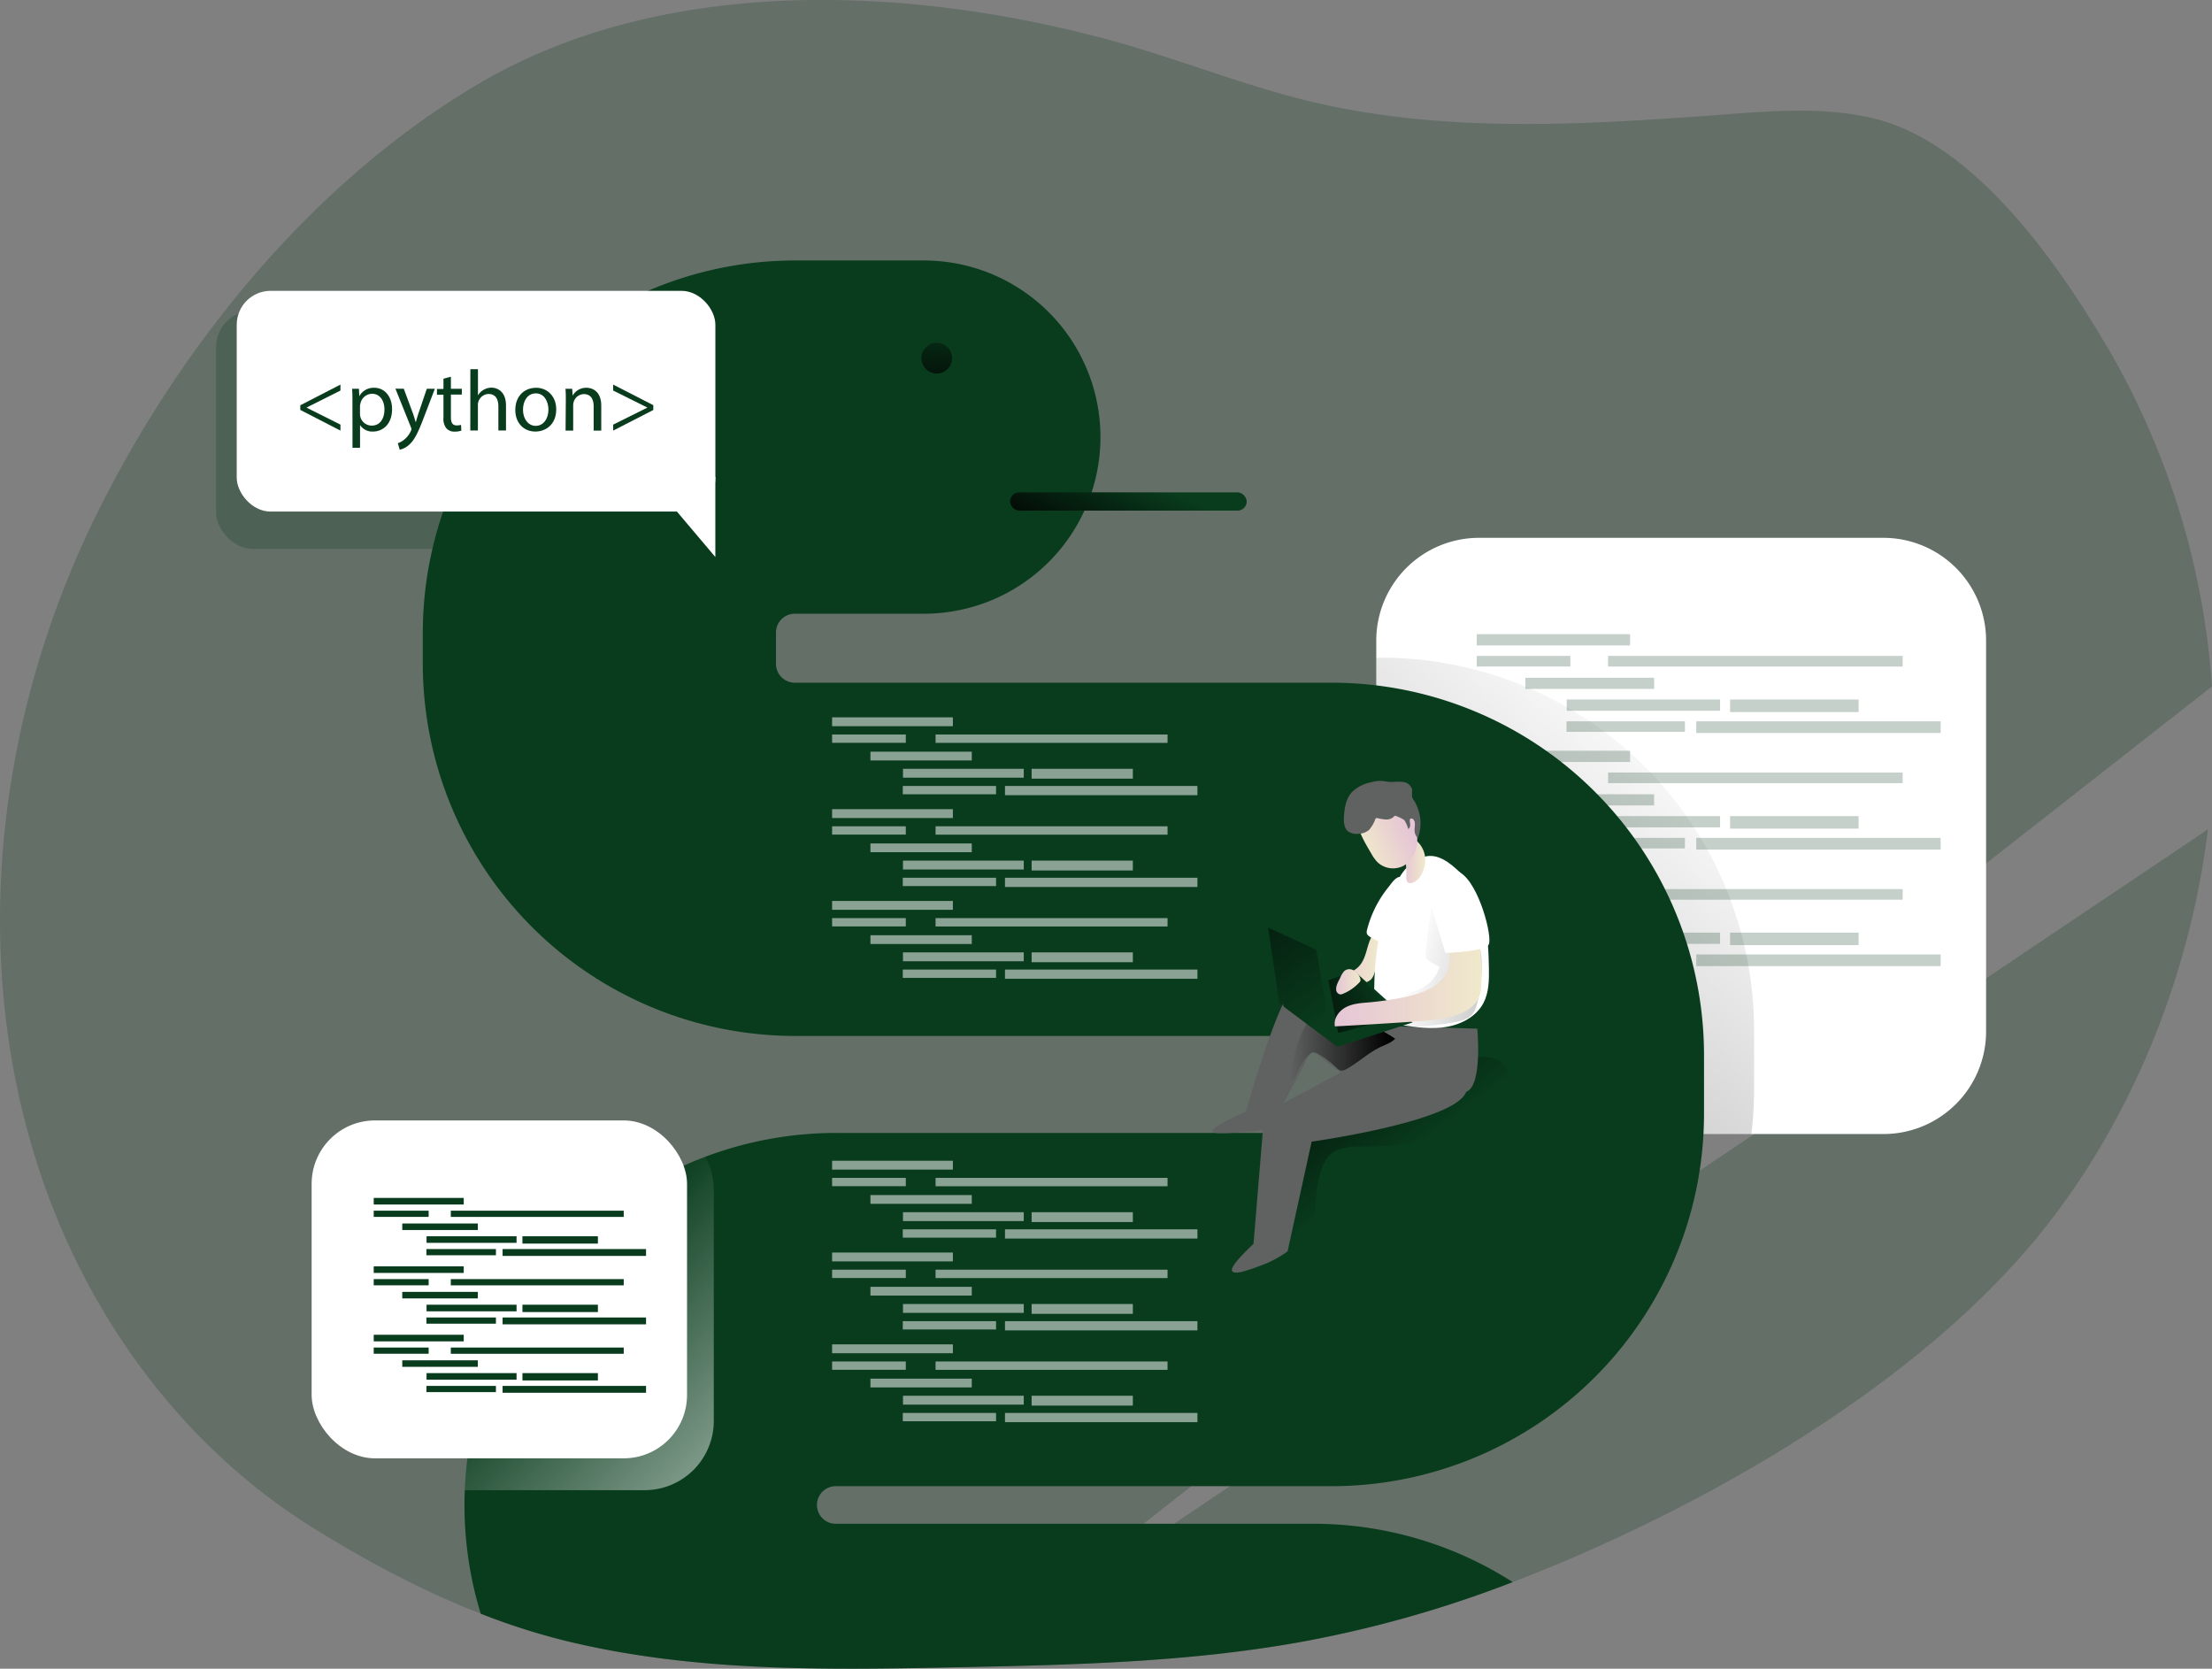 <svg id="Layer_1" data-name="Layer 1" xmlns="http://www.w3.org/2000/svg" xmlns:xlink="http://www.w3.org/1999/xlink" viewBox="0 0 680.91 513.59"><rect x="0" y="0" width="680.91" height="513.59" fill="#808080" stroke="none"/><defs><linearGradient id="linear-gradient" x1="526.91" y1="272.08" x2="138.91" y2="716.09" gradientUnits="userSpaceOnUse"><stop offset="0" stop-color="#010101" stop-opacity="0"/><stop offset="0.95" stop-color="#010101"/></linearGradient><linearGradient id="linear-gradient-2" x1="431.07" y1="404.68" x2="396.23" y2="357.41" xlink:href="#linear-gradient"/><linearGradient id="linear-gradient-3" x1="172.31" y1="443.57" x2="285.74" y2="550.21" gradientUnits="userSpaceOnUse"><stop offset="0" stop-color="#fff" stop-opacity="0"/><stop offset="0.95" stop-color="#fff"/></linearGradient><linearGradient id="linear-gradient-4" x1="350.69" y1="146.82" x2="337.73" y2="176.06" xlink:href="#linear-gradient"/><linearGradient id="linear-gradient-5" x1="289.2" y1="96.21" x2="287.45" y2="125.1" xlink:href="#linear-gradient"/><linearGradient id="linear-gradient-6" x1="411.28" y1="342.2" x2="427.08" y2="342.2" gradientUnits="userSpaceOnUse"><stop offset="0" stop-color="#e5c6d6"/><stop offset="0.42" stop-color="#ead4d0"/><stop offset="1" stop-color="#f0e9cb"/></linearGradient><linearGradient id="linear-gradient-7" x1="399.27" y1="368.15" x2="431.83" y2="368.15" xlink:href="#linear-gradient"/><linearGradient id="linear-gradient-8" x1="434.21" y1="310.79" x2="441.09" y2="310.79" xlink:href="#linear-gradient-6"/><linearGradient id="linear-gradient-9" x1="429.33" y1="350.23" x2="397.25" y2="361.9" xlink:href="#linear-gradient"/><linearGradient id="linear-gradient-10" x1="436.36" y1="341.63" x2="563.5" y2="374.11" xlink:href="#linear-gradient"/><linearGradient id="linear-gradient-11" x1="413.19" y1="346.27" x2="458.39" y2="346.27" xlink:href="#linear-gradient-6"/><linearGradient id="linear-gradient-12" x1="409.14" y1="314.2" x2="363.18" y2="249.12" xlink:href="#linear-gradient"/><linearGradient id="linear-gradient-13" x1="435.4" y1="299.15" x2="420.94" y2="305.52" xlink:href="#linear-gradient-6"/><linearGradient id="linear-gradient-14" x1="413.65" y1="347.92" x2="421.18" y2="347.92" xlink:href="#linear-gradient-6"/></defs><title>Code Python</title><path d="M298,558.86c-40.55.86-81.63,1.56-121.07-8a204.64,204.64,0,0,1-26.6-8.47c-17.57-6.82-34.36-15.78-50.48-25.7-41.73-25.63-71.5-66.87-86.21-113.27C-7.42,337,2.07,263.62,33.14,201.92c26-51.72,66.56-101.07,116.91-130.6C206.77,38.06,281.91,41.3,343.68,58c20.79,5.63,40.84,13.85,61.79,18.9,41.89,10.11,85.7,7.21,128.68,4,15-1.11,30.18-2.22,44.76,1.24,30.28,7.17,55.28,42.39,70.45,67.62A239.82,239.82,0,0,1,683.26,257" transform="translate(-2.35 -45.74)" fill="#093c1d" opacity="0.24" style="isolation:isolate"/><path d="M682,301c-5.65,46.25-24.48,92.08-53.83,127.11C589.29,474.51,523.57,511.31,468,532.67a358.1,358.1,0,0,1-65.85,18.54c-34.33,6.12-69.33,6.94-104.14,7.65" transform="translate(-2.35 -45.74)" fill="#093c1d" opacity="0.24" style="isolation:isolate"/><path d="M613.72,242.91V363.16a31.6,31.6,0,0,1-31.61,31.61H457.68A31.53,31.53,0,0,1,426,363.16V242.91a31.63,31.63,0,0,1,31.64-31.64H582.11A31.63,31.63,0,0,1,613.72,242.91Z" transform="translate(-2.35 -45.74)" fill="#fff"/><g opacity="0.24" style="isolation:isolate"><rect x="454.58" y="195.19" width="47.2" height="3.46" fill="#093c1d"/><rect x="454.58" y="201.88" width="28.81" height="3.25" fill="#093c1d"/><rect x="495.01" y="201.88" width="90.67" height="3.27" fill="#093c1d"/><rect x="469.56" y="208.6" width="39.62" height="3.43" fill="#093c1d"/><rect x="482.28" y="215.3" width="47.2" height="3.46" fill="#093c1d"/><rect x="532.56" y="215.3" width="39.57" height="3.85" fill="#093c1d"/><rect x="482.21" y="222" width="36.45" height="3.25" fill="#093c1d"/><rect x="522.16" y="222" width="75.22" height="3.6" fill="#093c1d"/><rect x="454.58" y="231.06" width="47.2" height="3.46" fill="#093c1d"/><rect x="454.58" y="237.76" width="28.81" height="3.25" fill="#093c1d"/><rect x="495.01" y="237.76" width="90.67" height="3.27" fill="#093c1d"/><rect x="469.56" y="244.46" width="39.62" height="3.43" fill="#093c1d"/><rect x="482.28" y="251.18" width="47.2" height="3.46" fill="#093c1d"/><rect x="532.56" y="251.18" width="39.57" height="3.85" fill="#093c1d"/><rect x="482.21" y="257.88" width="36.45" height="3.25" fill="#093c1d"/><rect x="522.16" y="257.88" width="75.22" height="3.6" fill="#093c1d"/><rect x="454.58" y="266.94" width="47.2" height="3.46" fill="#093c1d"/><rect x="454.58" y="273.64" width="28.81" height="3.25" fill="#093c1d"/><rect x="495.01" y="273.64" width="90.67" height="3.27" fill="#093c1d"/><rect x="469.56" y="280.34" width="39.62" height="3.43" fill="#093c1d"/><rect x="482.28" y="287.04" width="47.2" height="3.46" fill="#093c1d"/><rect x="532.56" y="287.04" width="39.57" height="3.85" fill="#093c1d"/><rect x="482.21" y="293.75" width="36.45" height="3.25" fill="#093c1d"/><rect x="522.16" y="293.75" width="75.22" height="3.6" fill="#093c1d"/></g><path d="M542.3,362.68V381a112.54,112.54,0,0,1-.85,13.81H457.68a31.7,31.7,0,0,1-24.55-11.61,5.38,5.38,0,0,0,.45-2.2V362.68a5.81,5.81,0,0,0-5.78-5.78H426V248.17h1.76A114.65,114.65,0,0,1,542.3,362.68Z" transform="translate(-2.35 -45.74)" fill="url(#linear-gradient)"/><path d="M298,558.86c-40.55.86-81.63,1.56-121.07-8a204.64,204.64,0,0,1-26.6-8.47,113.84,113.84,0,0,1-5-33.46c0-1.53,0-3,.11-4.56A114.43,114.43,0,0,1,259.86,394.43H412.39a5.81,5.81,0,0,0,5.78-5.78V370.36a5.81,5.81,0,0,0-5.78-5.78H247a114.62,114.62,0,0,1-114.5-114.51v-9.66A114.64,114.64,0,0,1,247,125.91h39.74a54.36,54.36,0,1,1,0,108.72H247a5.78,5.78,0,0,0-5.78,5.78v9.66a5.79,5.79,0,0,0,5.78,5.79H412.39a114.64,114.64,0,0,1,114.5,114.5v18.29a114.64,114.64,0,0,1-114.5,114.5H259.86a5.79,5.79,0,1,0,0,11.57h146.6A113.75,113.75,0,0,1,468,532.67a358.1,358.1,0,0,1-65.85,18.54c-34.33,6.12-69.33,6.94-104.14,7.65" transform="translate(-2.35 -45.74)" fill="#093c1d"/><path d="M466.51,375.47c1.59,4.15-1.56,8.58-5,11.43-10.56,8.84-25,11.79-38.73,11.73-3.91,0-8.3-.08-11.11,2.64a10.72,10.72,0,0,0-2.47,4.18c-2.81,7.81-1.09,16.66-3.71,24.54a10.21,10.21,0,0,1-3.11,5,4.93,4.93,0,0,1-5.55.57c-2.31-1.48-2.34-4.78-2.11-7.52l1-12.5c.61-7.3,1.46-15.19,6.41-20.6,3-3.24,7.06-5.17,11.05-7C420.46,384.55,461.14,361.45,466.51,375.47Z" transform="translate(-2.35 -45.74)" fill="url(#linear-gradient-2)"/><path d="M222.07,412.08v71a21.3,21.3,0,0,1-21.31,21.3H145.43a114.72,114.72,0,0,1,74-102.6A21.35,21.35,0,0,1,222.07,412.08Z" transform="translate(-2.35 -45.74)" fill="url(#linear-gradient-3)"/><rect x="95.93" y="344.84" width="115.56" height="104" rx="19.51" fill="#fff"/><g opacity="0.52"><rect x="256.14" y="220.78" width="37.18" height="2.73" fill="#fff"/><rect x="256.14" y="226.06" width="22.69" height="2.56" fill="#fff"/><rect x="287.99" y="226.06" width="71.41" height="2.58" fill="#fff"/><rect x="267.94" y="231.35" width="31.2" height="2.7" fill="#fff"/><rect x="277.96" y="236.62" width="37.18" height="2.73" fill="#fff"/><rect x="317.56" y="236.62" width="31.16" height="3.03" fill="#fff"/><rect x="277.9" y="241.9" width="28.71" height="2.56" fill="#fff"/><rect x="309.36" y="241.9" width="59.24" height="2.84" fill="#fff"/><rect x="256.14" y="249.04" width="37.18" height="2.73" fill="#fff"/><rect x="256.14" y="254.31" width="22.69" height="2.56" fill="#fff"/><rect x="287.99" y="254.31" width="71.41" height="2.58" fill="#fff"/><rect x="267.94" y="259.59" width="31.2" height="2.7" fill="#fff"/><rect x="277.96" y="264.88" width="37.18" height="2.73" fill="#fff"/><rect x="317.56" y="264.88" width="31.16" height="3.03" fill="#fff"/><rect x="277.9" y="270.15" width="28.71" height="2.56" fill="#fff"/><rect x="309.36" y="270.15" width="59.24" height="2.84" fill="#fff"/><rect x="256.14" y="277.29" width="37.18" height="2.73" fill="#fff"/><rect x="256.14" y="282.57" width="22.69" height="2.56" fill="#fff"/><rect x="287.99" y="282.57" width="71.41" height="2.58" fill="#fff"/><rect x="267.94" y="287.84" width="31.2" height="2.7" fill="#fff"/><rect x="277.96" y="293.12" width="37.18" height="2.73" fill="#fff"/><rect x="317.56" y="293.12" width="31.16" height="3.03" fill="#fff"/><rect x="277.9" y="298.41" width="28.71" height="2.56" fill="#fff"/><rect x="309.36" y="298.41" width="59.24" height="2.84" fill="#fff"/></g><g opacity="0.52"><rect x="256.14" y="357.25" width="37.18" height="2.73" fill="#fff"/><rect x="256.14" y="362.52" width="22.69" height="2.56" fill="#fff"/><rect x="287.99" y="362.52" width="71.41" height="2.58" fill="#fff"/><rect x="267.94" y="367.81" width="31.2" height="2.7" fill="#fff"/><rect x="277.96" y="373.09" width="37.18" height="2.73" fill="#fff"/><rect x="317.56" y="373.09" width="31.16" height="3.03" fill="#fff"/><rect x="277.9" y="378.36" width="28.71" height="2.56" fill="#fff"/><rect x="309.36" y="378.36" width="59.24" height="2.84" fill="#fff"/><rect x="256.14" y="385.5" width="37.18" height="2.73" fill="#fff"/><rect x="256.14" y="390.78" width="22.69" height="2.56" fill="#fff"/><rect x="287.99" y="390.78" width="71.41" height="2.58" fill="#fff"/><rect x="267.94" y="396.05" width="31.2" height="2.7" fill="#fff"/><rect x="277.96" y="401.34" width="37.18" height="2.73" fill="#fff"/><rect x="317.56" y="401.34" width="31.16" height="3.03" fill="#fff"/><rect x="277.9" y="406.62" width="28.71" height="2.56" fill="#fff"/><rect x="309.36" y="406.62" width="59.24" height="2.84" fill="#fff"/><rect x="256.14" y="413.76" width="37.18" height="2.73" fill="#fff"/><rect x="256.14" y="419.03" width="22.69" height="2.56" fill="#fff"/><rect x="287.99" y="419.03" width="71.41" height="2.58" fill="#fff"/><rect x="267.94" y="424.31" width="31.2" height="2.7" fill="#fff"/><rect x="277.96" y="429.58" width="37.18" height="2.73" fill="#fff"/><rect x="317.56" y="429.58" width="31.16" height="3.03" fill="#fff"/><rect x="277.9" y="434.87" width="28.71" height="2.56" fill="#fff"/><rect x="309.36" y="434.87" width="59.24" height="2.84" fill="#fff"/></g><rect x="115.04" y="368.69" width="27.71" height="2.03" fill="#093c1d"/><rect x="115.04" y="372.62" width="16.91" height="1.91" fill="#093c1d"/><rect x="138.77" y="372.62" width="53.23" height="1.92" fill="#093c1d"/><rect x="123.83" y="376.56" width="23.26" height="2.01" fill="#093c1d"/><rect x="131.3" y="380.49" width="27.71" height="2.03" fill="#093c1d"/><rect x="160.82" y="380.49" width="23.23" height="2.26" fill="#093c1d"/><rect x="131.26" y="384.43" width="21.4" height="1.91" fill="#093c1d"/><rect x="154.71" y="384.43" width="44.16" height="2.11" fill="#093c1d"/><rect x="115.04" y="389.75" width="27.71" height="2.03" fill="#093c1d"/><rect x="115.04" y="393.68" width="16.91" height="1.91" fill="#093c1d"/><rect x="138.77" y="393.68" width="53.23" height="1.92" fill="#093c1d"/><rect x="123.83" y="397.61" width="23.26" height="2.01" fill="#093c1d"/><rect x="131.3" y="401.56" width="27.71" height="2.03" fill="#093c1d"/><rect x="160.82" y="401.56" width="23.23" height="2.26" fill="#093c1d"/><rect x="131.26" y="405.49" width="21.4" height="1.91" fill="#093c1d"/><rect x="154.71" y="405.49" width="44.16" height="2.11" fill="#093c1d"/><rect x="115.04" y="410.81" width="27.71" height="2.03" fill="#093c1d"/><rect x="115.04" y="414.74" width="16.91" height="1.91" fill="#093c1d"/><rect x="138.77" y="414.74" width="53.23" height="1.92" fill="#093c1d"/><rect x="123.83" y="418.67" width="23.26" height="2.01" fill="#093c1d"/><rect x="131.3" y="422.61" width="27.71" height="2.03" fill="#093c1d"/><rect x="160.82" y="422.61" width="23.23" height="2.26" fill="#093c1d"/><rect x="131.26" y="426.55" width="21.4" height="1.91" fill="#093c1d"/><rect x="154.71" y="426.55" width="44.16" height="2.11" fill="#093c1d"/><g opacity="0.24" style="isolation:isolate"><rect x="68.87" y="141.35" width="158.99" height="73.32" rx="11.26" transform="translate(294.37 310.28) rotate(-180)" fill="#093c1d"/><polygon points="225.5 184.03 225.5 157.4 202.99 157.4 225.5 184.03" fill="#093c1d"/></g><rect x="75.22" y="135.24" width="147.34" height="67.94" rx="10.43" transform="translate(295.43 292.69) rotate(-180)" fill="#fff"/><polygon points="220.2 171.44 220.2 146.76 199.34 146.76 220.2 171.44" fill="#fff"/><rect x="310.93" y="151.55" width="72.84" height="5.6" rx="2.8" fill="#093c1d"/><rect x="310.93" y="151.55" width="72.84" height="5.6" rx="2.8" fill="url(#linear-gradient-4)"/><circle cx="288.35" cy="110.23" r="4.73" fill="url(#linear-gradient-5)"/><path d="M420.48,343.35c-1.52,1.49-3.67,2.13-5.48,3.26a11.36,11.36,0,0,0-3.72,3.83c.86,1.07,2.51.8,3.82.41,2.62-.8,5.21-1.72,7.75-2.78a4.71,4.71,0,0,0,1.54-.88,4.64,4.64,0,0,0,1-1.84,28.53,28.53,0,0,0,1.65-8.72,4.86,4.86,0,0,0-.34-2.34c-1.64-3.27-3,1.79-3.38,3C422.71,339.46,422.12,341.74,420.48,343.35Z" transform="translate(-2.35 -45.74)" fill="url(#linear-gradient-6)"/><path d="M423.14,332a1.94,1.94,0,0,0,0,1.14,1.8,1.8,0,0,0,.68.77,10.83,10.83,0,0,0,3.62,1.74,3.07,3.07,0,0,0,1.2.14,3.19,3.19,0,0,0,1.81-1.17,17.27,17.27,0,0,0,4.22-9.86c.18-1.62.75-7.6-.61-8.78-1.54-1.34-3.44,1.74-4.47,3A34.17,34.17,0,0,0,423.14,332Z" transform="translate(-2.35 -45.74)" fill="#fff"/><path d="M457.09,362.33s1.71,17.65-3.41,19.44-16.88,4.6-23.27,2.3a89.88,89.88,0,0,1-19.52-11.34c-4.25-3.42-4.83-4.9-6.82.17l-10.49,19.61s.51,1-6.9,1.53-12.28,1-10.75-.76,9.89-5.38,9.89-5.38,10.23-35.63,14.33-37.17,29,10.83,29,10.83Z" transform="translate(-2.35 -45.74)" fill="#606161"/><path d="M427.27,368c1.59-.75,3.33-1.32,4.56-2.57a47.69,47.69,0,0,0-21.67-7.85,6.3,6.3,0,0,0-2.25.11,6.12,6.12,0,0,0-3.22,3c-3.31,5.42-4.6,11.81-5.42,18.1,1.52-.54,2.12-2.31,2.78-3.78a14.73,14.73,0,0,1,3.37-4.68,2.18,2.18,0,0,1,1.1-.67,2.41,2.41,0,0,1,1.5.41,25.32,25.32,0,0,1,4.81,3.46c1.66,1.51,2.06,2.34,4.18,1.15C420.57,372.65,423.57,369.76,427.27,368Z" transform="translate(-2.35 -45.74)" fill="url(#linear-gradient-7)"/><path d="M430.93,320.17c-3.91,9.5-5.49,19.86-5.57,30.14,0,3.3.31,7.06,2.9,9.1,1.56,1.23,3.62,1.56,5.59,1.85,4.61.67,9.32,1.31,13.91.51s9.14-3.26,11.27-7.4c1.65-3.19,1.7-6.94,1.65-10.53-.16-10.06-1-22.16-8.83-29.53-3-2.83-6.8-6.11-11.12-4.87C435.63,310.9,432.83,315.58,430.93,320.17Z" transform="translate(-2.35 -45.74)" fill="#fff"/><path d="M435.24,315.44c0,.74,0,1.66.64,2a1.4,1.4,0,0,0,.88.09,4.56,4.56,0,0,0,2.87-2.23,8.86,8.86,0,0,0,1.38-5.94,8,8,0,0,0-2.54-4.79,1.24,1.24,0,0,0-1.93-.16,9.36,9.36,0,0,0-2,2.1c-.56.85-.23,1.34,0,2.28A21.65,21.65,0,0,1,435.24,315.44Z" transform="translate(-2.35 -45.74)" fill="url(#linear-gradient-8)"/><polygon points="390.35 283.07 395.15 309.82 411.68 322.19 434.83 314.68 430.35 311.04 416.91 298.88 408.91 301.71 407.63 295.23 390.35 283.07" fill="#093c1d"/><path d="M411.26,347.45s3,15.65,3,16.11,18.55-5.24,18.55-5.24l-13.57-13.71Z" transform="translate(-2.35 -45.74)" fill="url(#linear-gradient-9)"/><path d="M443.28,323.28s-2.64,16.12-2,17.31,4.18,2.64,4.18,2.64-1.19,6.4-9.38,7.93-6.48,8.27-6.48,8.27,4.44,3.07,12.45,2.05,12.11-1.2,14-4.27,3.24-14.83,1.88-19.6S443.28,323.28,443.28,323.28Z" transform="translate(-2.35 -45.74)" fill="url(#linear-gradient-10)"/><path d="M445.77,347.68c-3,2.9-7.24,4.13-11.33,5a94.67,94.67,0,0,1-10.58,1.56c-2.45.21-5,.35-7.17,1.47s-3.93,3.53-3.41,5.93q12.29-.66,24.56-1.49c4.35-.29,8.76-.62,12.88-2,2.89-1,5.78-2.72,6.92-5.56a11.57,11.57,0,0,0,.67-3.56,72.17,72.17,0,0,0-.2-9.06,15.24,15.24,0,0,0-1.19-5.93c-2.14-4.27-7.49-4.08-8.24.55C447.87,339.5,450.12,343.49,445.77,347.68Z" transform="translate(-2.35 -45.74)" fill="url(#linear-gradient-11)"/><path d="M441.66,320.51l5.63,18.54s12-.38,13.3-2.55-2.89-18.67-8.74-22.19S441.79,314.89,441.66,320.51Z" transform="translate(-2.35 -45.74)" fill="#fff"/><path d="M434.25,365.65l-42.72,22.77-3.32,40.15s-6.65,6.14-6.65,7.93,3.58.77,8.95-1.28a32.06,32.06,0,0,0,8.19-4.35l7.41-33.76s44.25-6.14,47.57-15.34a12.3,12.3,0,0,0-4.09-14.33Z" transform="translate(-2.35 -45.74)" fill="#606161"/><polygon points="393.85 308.85 410.3 321.09 405.17 292.29 390.35 285.52 393.85 308.85" fill="url(#linear-gradient-12)"/><path d="M424.5,308.5a12.25,12.25,0,0,0,1.86,2.59,7,7,0,0,0,8,1.14,8.23,8.23,0,0,0,3.76-4.85,13.65,13.65,0,0,0,.27-6.23,11.2,11.2,0,0,0-9.45-10.27,6.57,6.57,0,0,0-2.92-.15,7.7,7.7,0,0,0-2.55,1.26,11.3,11.3,0,0,0-2.36,1.94C417.8,297.8,422.53,305.1,424.5,308.5Z" transform="translate(-2.35 -45.74)" fill="url(#linear-gradient-13)"/><path d="M435.86,300.91a1.45,1.45,0,0,0,.57-1.24c0-.48-.11-.95-.11-1.42a.77.77,0,0,1,.07-.37c.21-.38.82-.22,1.09.12.74.91.26,2.24.31,3.4a3.57,3.57,0,0,0,1,2.32,13.18,13.18,0,0,0-1.2-11.62,3.74,3.74,0,0,1-.55-1,18.53,18.53,0,0,1,0-2.36,3.27,3.27,0,0,0-2.92-2.34c-1.32-.19-2.67.06-4,0-.92-.06-1.82-.29-2.73-.32a10.89,10.89,0,0,0-2.89.4,11.71,11.71,0,0,0-6,3.06c-1.83,2-2.3,4.89-2.45,7.61-.08,1.56,0,3.35,1.18,4.39a4.46,4.46,0,0,0,3.21.83,5.4,5.4,0,0,0,3.33-1.18,11,11,0,0,0,1.94-3.33.64.64,0,0,1,.26-.32.68.68,0,0,1,.4,0,13.75,13.75,0,0,0,2.62.42,3.25,3.25,0,0,0,2.43-.89.66.66,0,0,1,.36-.26.72.72,0,0,1,.32.08,12.49,12.49,0,0,1,2.54,1.25A10.92,10.92,0,0,1,435.86,300.91Z" transform="translate(-2.35 -45.74)" fill="#606161"/><path d="M413.67,350.45a1.49,1.49,0,0,0,1.3,1.35,2,2,0,0,0,.78-.2,14.05,14.05,0,0,0,5-3.45,1.35,1.35,0,0,0,.36-.53,1.45,1.45,0,0,0-.07-.82c-.58-1.84-3-3.74-4.88-2.2a7,7,0,0,0-1.27,2.11C414.35,347.78,413.5,349.18,413.67,350.45Z" transform="translate(-2.35 -45.74)" fill="url(#linear-gradient-14)"/><path d="M94.79,170.47l12.36-6.36v1.83l-10.41,5.22v.05l10.41,5.22v1.84l-12.36-6.36Z" transform="translate(-2.35 -45.74)" fill="#093c1d"/><path d="M110.84,169.59c0-1.65,0-3-.11-4.2h2.11l.1,2.21H113a5,5,0,0,1,4.58-2.51c3.11,0,5.46,2.64,5.46,6.55,0,4.63-2.83,6.92-5.86,6.92a4.51,4.51,0,0,1-4-2h0v7h-2.32Zm2.32,3.44a5.54,5.54,0,0,0,.1.95,3.62,3.62,0,0,0,3.52,2.75c2.47,0,3.91-2,3.91-5,0-2.59-1.35-4.8-3.83-4.8a3.74,3.74,0,0,0-3.54,2.91,3.78,3.78,0,0,0-.16,1Z" transform="translate(-2.35 -45.74)" fill="#093c1d"/><path d="M126.65,165.39l2.82,7.61c.29.85.61,1.86.82,2.63h.06c.24-.77.5-1.75.82-2.69l2.56-7.55h2.48l-3.52,9.18c-1.68,4.42-2.82,6.68-4.42,8.07a6.26,6.26,0,0,1-2.87,1.51l-.59-2a6.1,6.1,0,0,0,2-1.14,7.09,7.09,0,0,0,2-2.61,1.59,1.59,0,0,0,.19-.56,2.26,2.26,0,0,0-.16-.61l-4.77-11.87Z" transform="translate(-2.35 -45.74)" fill="#093c1d"/><path d="M141.15,161.68v3.71h3.36v1.78h-3.36v7c0,1.59.46,2.5,1.76,2.5a5.28,5.28,0,0,0,1.36-.16l.1,1.76a5.88,5.88,0,0,1-2.07.31,3.23,3.23,0,0,1-2.53-1,4.75,4.75,0,0,1-.91-3.35v-7h-2v-1.78h2V162.3Z" transform="translate(-2.35 -45.74)" fill="#093c1d"/><path d="M147.14,159.37h2.34v8h.05a4.37,4.37,0,0,1,1.68-1.65,4.82,4.82,0,0,1,2.4-.67c1.73,0,4.5,1.07,4.5,5.51v7.67h-2.35v-7.4c0-2.08-.77-3.83-3-3.83a3.37,3.37,0,0,0-3.14,2.34,2.88,2.88,0,0,0-.16,1.12v7.77h-2.34Z" transform="translate(-2.35 -45.74)" fill="#093c1d"/><path d="M173.57,171.72c0,4.76-3.3,6.84-6.42,6.84-3.49,0-6.18-2.55-6.18-6.63,0-4.31,2.83-6.84,6.39-6.84S173.57,167.78,173.57,171.72Zm-10.23.14c0,2.82,1.63,4.95,3.92,4.95s3.91-2.11,3.91-5c0-2.18-1.09-5-3.86-5S163.34,169.4,163.34,171.86Z" transform="translate(-2.35 -45.74)" fill="#093c1d"/><path d="M176.52,168.87c0-1.33,0-2.42-.11-3.48h2.08l.13,2.12h0a4.75,4.75,0,0,1,4.26-2.42c1.79,0,4.55,1.07,4.55,5.49v7.69h-2.34v-7.43c0-2.07-.77-3.8-3-3.8a3.33,3.33,0,0,0-3.14,2.39,3.25,3.25,0,0,0-.16,1.09v7.75h-2.34Z" transform="translate(-2.35 -45.74)" fill="#093c1d"/><path d="M203.45,171.93l-12.35,6.34v-1.84l10.49-5.22v-.05l-10.49-5.22v-1.83l12.35,6.33Z" transform="translate(-2.35 -45.74)" fill="#093c1d"/></svg>